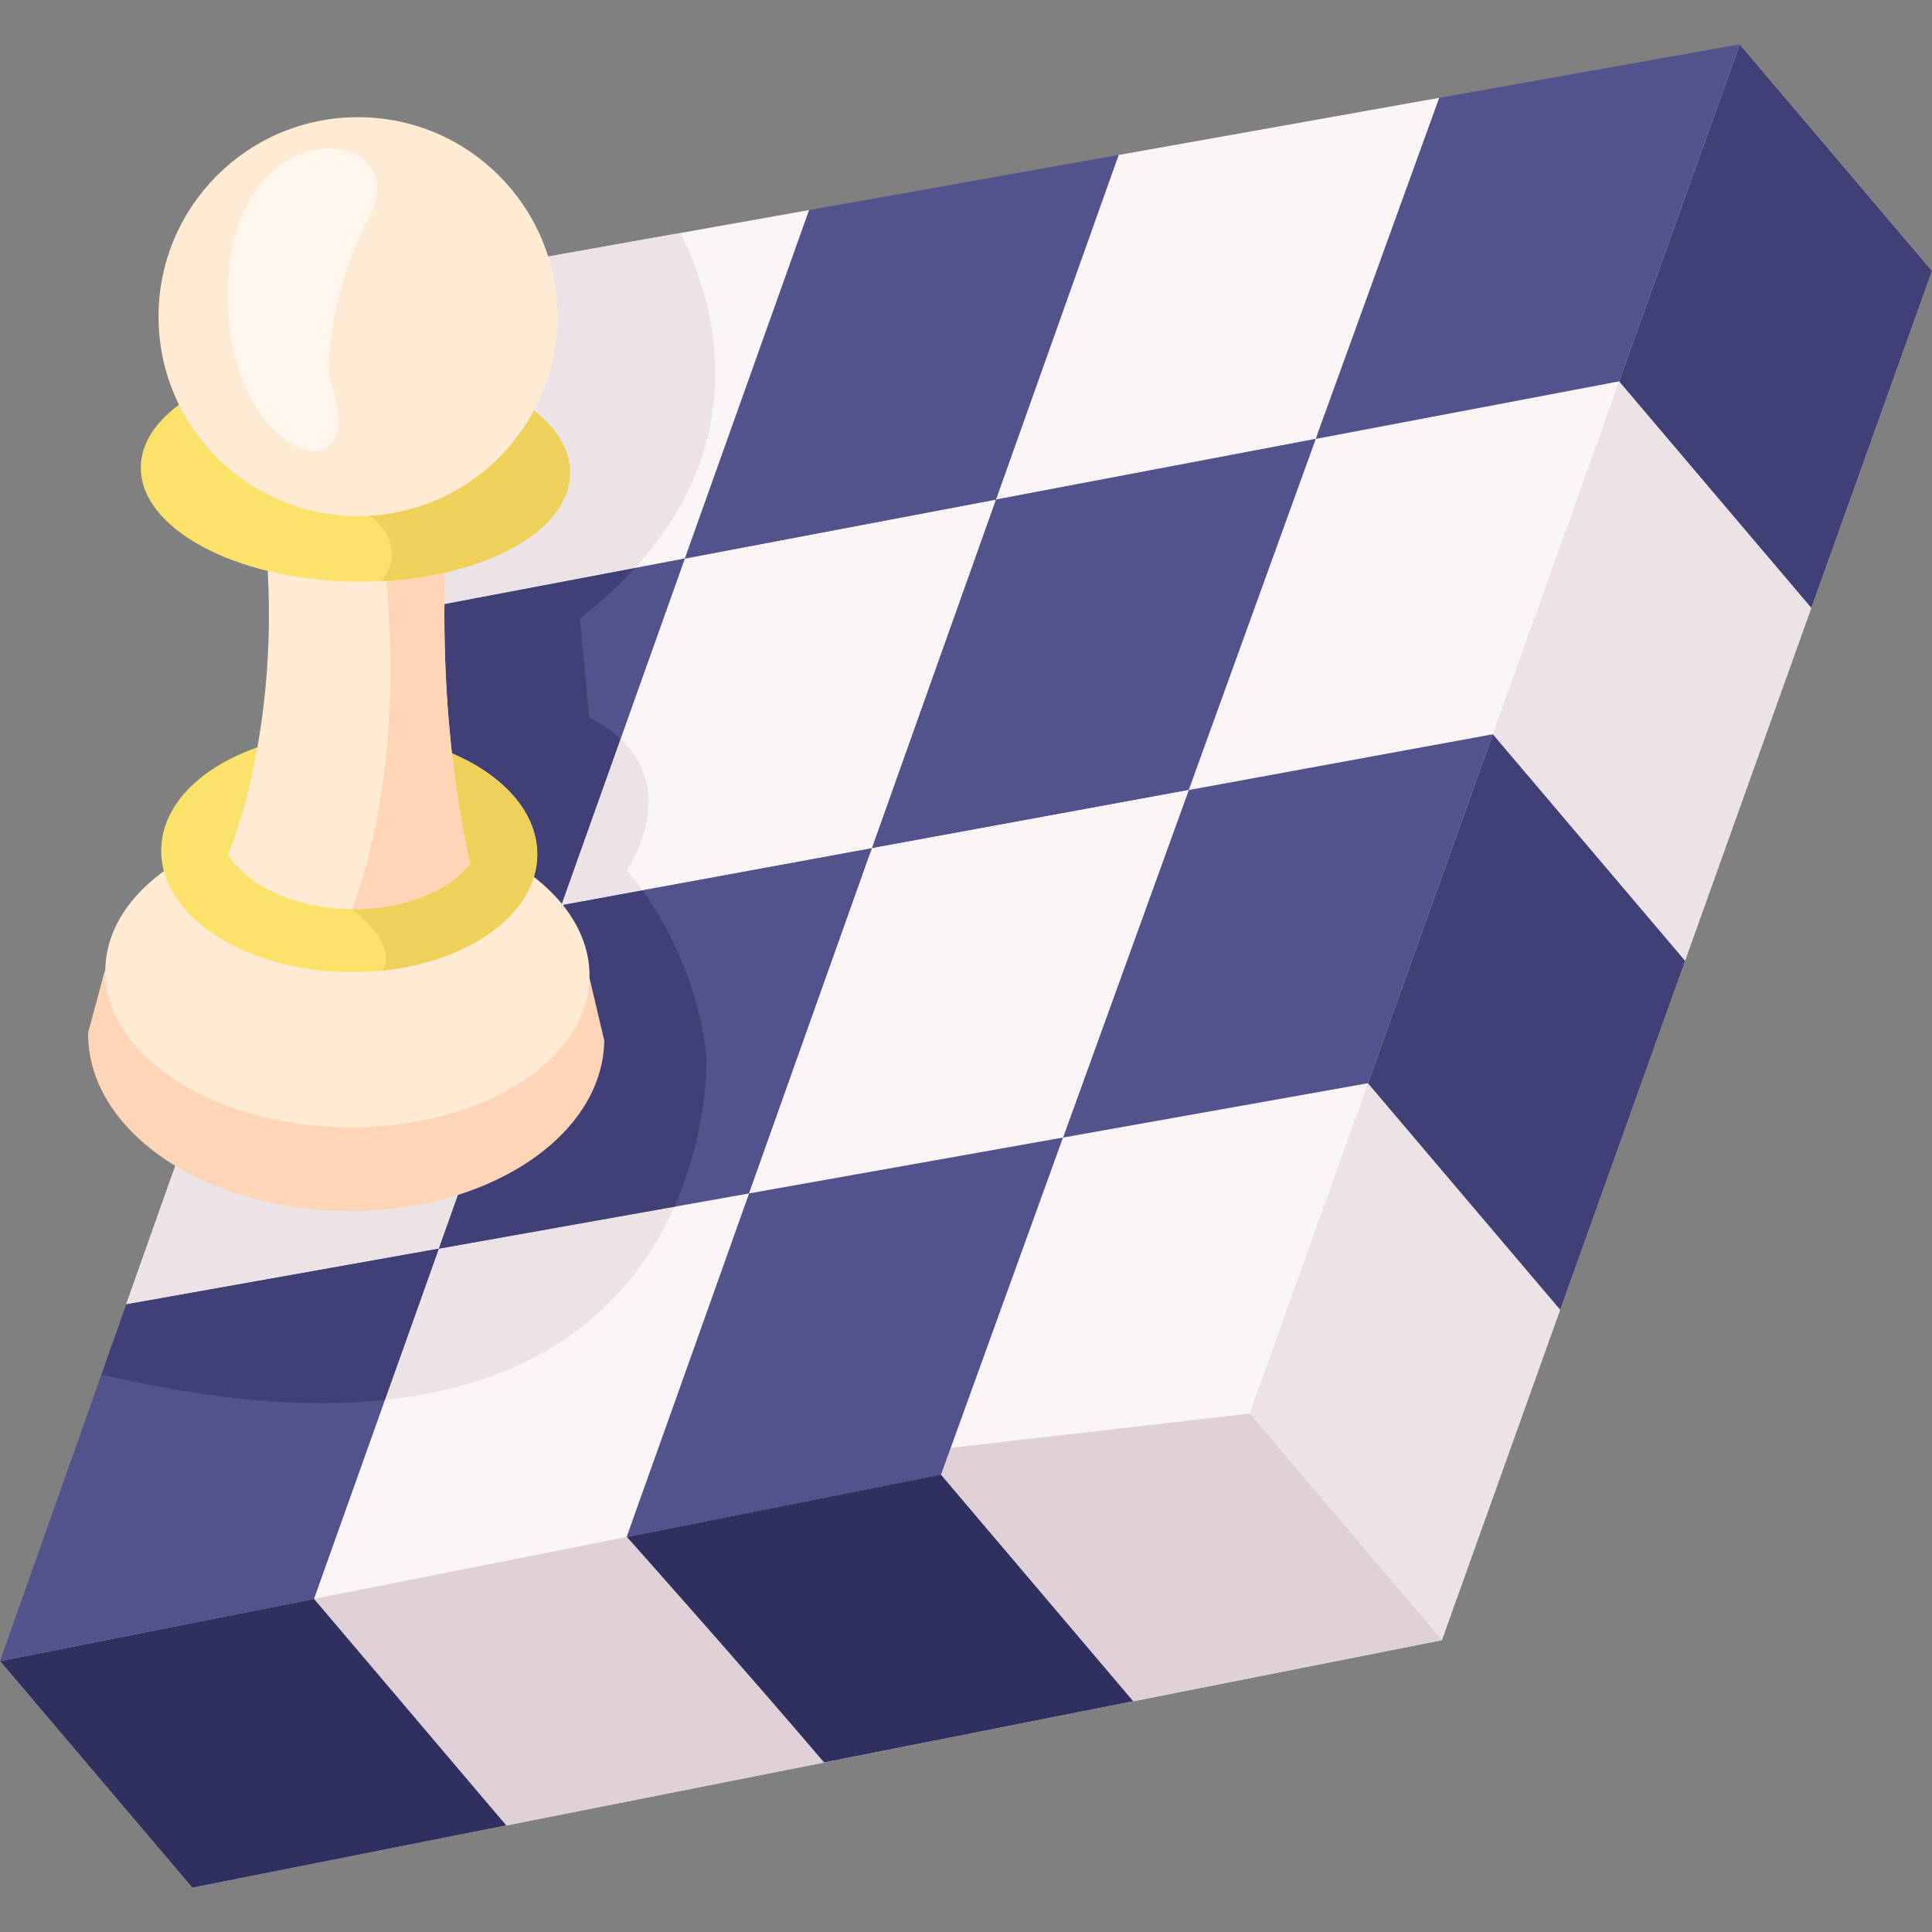 <svg id="Layer_1" enable-background="new 0 0 465.47 465.47" height="512" viewBox="0 0 465.47 465.47" width="512" xmlns="http://www.w3.org/2000/svg"><rect x="0" y="0" width="465.47" height="465.47" fill="#808080" stroke="none"/><g><path d="m465.47 65.275c-80.961 226.195-61.054 170.628-118.06 329.88-46.74 9.255-232.264 45.997-301.09 59.63l-46.32-54.59c336.859-313.022 28.997-26.966 419.14-389.51z" fill="#ede3e7"/><path d="m329.57 260.975-28.48 79.59-74.38 14.73 29.39-81.23z" fill="#fbf5f7"/><path d="m222.58 419.875c-114.402 22.66-94.3 18.679-132.59 26.26-15.57-11.51-30.64-26.5-40.95-45.31-29.33-53.55 45.34-43.12 90.67-50.3 32.91-5.22 66.53 42.05 82.87 69.35z" fill="#dfd1d7"/><path d="m347.41 395.155c-89.213 17.665-67.503 13.366-107.86 21.36-29.22-26.21-66.84-61.22-66.84-61.22l128.38-14.73z" fill="#dfd1d7"/><path d="m239.98 120.355-29.9 84-74.86 13.74 29.76-83.52z" fill="#fbf5f7"/><path d="m390.09 91.875-30.43 85.03-73.27 13.44 30.61-84.6z" fill="#fbf5f7"/><path d="m151.03 370.275c.102 0 .673-.121-75.38 14.94 21.99-61.681 25.446-71.296 30.07-84.37 2.324-.411 72.598-12.935 74.76-13.32z" fill="#fbf5f7"/><g fill="#52528c"><path d="m419.14 10.685-29.05 81.19-73.09 13.87c.04-.116-.773 2.139 29.73-82.17z"/><path d="m269.54 37.325c-.101.101.208-.604-29.56 83.03l-75 14.22 29.93-83.95c.1 0-4.297.753 74.63-13.3z"/><path d="m359.66 176.905-30.09 84.07-73.47 13.09 30.29-83.72z"/><path d="m210.08 204.355c-.502 1.428-29.103 81.773-29.6 83.17-20.299 3.622-70.797 12.619-74.76 13.32l29.5-82.75c25.366-4.651 9.921-1.816 74.86-13.74z"/></g><path d="m194.91 50.625-29.93 83.95c-17.704 3.358-46.858 8.89-76 14.42l30.06-84.87c79-14.067 75.764-13.5 75.87-13.5z" fill="#fbf5f7"/><path d="m164.98 134.575c-19.504 54.721-12.413 34.823-29.76 83.52l-75.63 13.88 29.39-82.98c29.249-5.55 58.304-11.063 76-14.42z" fill="#52528c"/><path d="m135.22 218.095-29.5 82.75-75.27 13.41c-.101 0-.37 1.016 29.14-82.28z" fill="#fbf5f7"/><path d="m135.22 218.095-29.5 82.75-75.27 13.41c-.101 0-.37 1.016 29.14-82.28z" fill="#ede3e7"/><path d="m105.72 300.845c-3.058 8.645-10.23 28.704-30.07 84.37l-75.65 14.98c28.631-80.845 22.477-63.473 30.44-85.94.1 0-.947.171 75.28-13.41z" fill="#52528c"/><path d="m152.96 136.855-63.98 12.14 30.06-84.87 44.87-7.99c6.72 13.12 19.38 47.58-10.95 80.72z" fill="#ede3e7"/><path d="m151.03 209.705s1.54 1.67 3.77 4.8l-19.58 3.59 14.27-40.06c5.73 5.46 11.15 15.57 1.54 31.67z" fill="#ede3e7"/><path d="m162.49 290.735c-8.96 20.2-28.25 42.2-69.75 46.53 9.279-26.02 9.123-25.516 12.98-36.42 2.302-.407 54.779-9.755 56.77-10.11z" fill="#ede3e7"/><path d="m162.49 290.735c-1.984.353-54.471 9.703-56.77 10.11l29.5-82.75 19.58-3.59c4.98 6.98 13.34 21.2 15.41 40.2 0 0 .61 17.23-7.72 36.03z" fill="#404077"/><path d="m139.71 148.995 2.24 23.93s3.83 1.58 7.54 5.11l-14.27 40.06-75.63 13.88 29.39-82.98 63.98-12.14c-3.73 4.08-8.12 8.14-13.25 12.14z" fill="#404077"/><path d="m346.73 23.575c-40.847 112.896-26.72 73.571-29.73 82.17-.277.046 3.437-.656-77.02 14.61l29.55-83.02c.101 0 4.359-.785 77.2-13.76z" fill="#fbf5f7"/><path d="m317 105.745-30.61 84.6c-.817.15-74.89 13.75-76.31 14.01l29.9-84c75.941-14.409 76.743-14.564 77.02-14.61z" fill="#52528c"/><path d="m286.39 190.345-30.29 83.72-75.62 13.46c.589-1.654 29.098-81.743 29.6-83.17 1.37-.251 75.435-13.849 76.31-14.01z" fill="#fbf5f7"/><path d="m256.1 274.065-29.39 81.23-75.67 14.99c-.1-.099-.356.963 29.44-82.76z" fill="#52528c"/><path d="m465.47 65.275-29.06 81.19-46.32-54.59 29.05-81.19z" fill="#404077"/><path d="m405.98 231.485c0 .1.186-.509-30.08 84.08l-46.33-54.59 30.09-84.07z" fill="#404077"/><path d="m121.97 439.795c.101 0 .707-.132-75.65 14.99l-46.32-54.59 75.65-14.98z" fill="#303060"/><path d="m273.02 409.885-74.47 14.74c-19.07-22.42-46.91-53.66-47.51-54.34 76.615-15.177 75.67-15.08 75.67-14.98z" fill="#303060"/><path d="m21.246 248.725c-.37 23.239 27.165 42.52 61.501 43.066s62.469-17.85 62.839-41.088l-3.611-15.294-116.632-1.855z" fill="#ffd5b8"/><ellipse cx="83.664" cy="234.481" fill="#ffebd4" rx="37.091" ry="58.323" transform="matrix(.016 -1 1 .016 -152.118 314.405)"/><path d="m129.44 206.125c-.23 14.07-16.29 25.54-37.31 27.72-2.74.28-5.56.41-8.45.36-25.02-.39-45.09-13.61-44.84-29.52.333-21.217 36.045-35.075 66.46-24.56 14.5 5.01 24.32 14.85 24.14 26z" fill="#fae26b"/><path d="m129.44 206.125c-.23 14.07-16.29 25.54-37.31 27.72 4.05-6.36-7.23-14.8-7.23-14.8s10.31-14.34 14.2-28.7c.93-3.44 3.11-7.24 6.2-10.22 14.5 5.01 24.32 14.85 24.14 26z" fill="#edd15a"/><path d="m113.3 208.105c-5.25 6.57-16 11.01-28.4 10.94-.17-.01-.35-.01-.52-.01-13.42-.21-24.83-5.65-29.45-13.18 0 0 15.38-34.77 7.73-86.67l45.71.73c-.22 2.32-.41 4.62-.56 6.88-3.33 47.25 5.49 81.31 5.49 81.31z" fill="#ffebd4"/><path d="m113.3 208.105c-5.25 6.57-16 11.01-28.4 10.94 15.38-42.98 6.81-89.34 6.81-89.34s6.78-2.51 16.1-2.91c-3.33 47.25 5.49 81.31 5.49 81.31z" fill="#ffd5b8"/><path d="m137.35 114.115c-.23 13.64-20 24.6-45.41 25.91-2.2.11-4.45.16-6.73.12-28.56-.46-51.52-12.85-51.28-27.67.23-14.83 23.58-26.49 52.14-26.03 13.85.22 26.38 3.25 35.59 8 9.78 5.04 15.81 12.03 15.69 19.67z" fill="#fae26b"/><path d="m137.35 114.115c-.23 13.64-20 24.6-45.41 25.91 7-9.32-2.96-15.78-2.96-15.78s14.23-4.04 28.04-24.44c1.45-2.14 3.01-3.91 4.64-5.36 9.78 5.04 15.81 12.03 15.69 19.67z" fill="#edd15a"/><circle cx="86.242" cy="76.278" fill="#ffebd4" r="48.049"/><path d="m79.377 91.038s-1.773-16.641 9.603-38.667-32.015-27.15-34.05 15.667 35.78 54 24.447 23z" fill="#fff6ee"/><path d="m105.72 300.845c-2.981 8.427-5.567 15.634-12.98 36.42-18.18 1.9-40.61.41-68.29-6.11l5.99-16.9c.1 0-.947.171 75.28-13.41z" fill="#404077"/></g></svg>